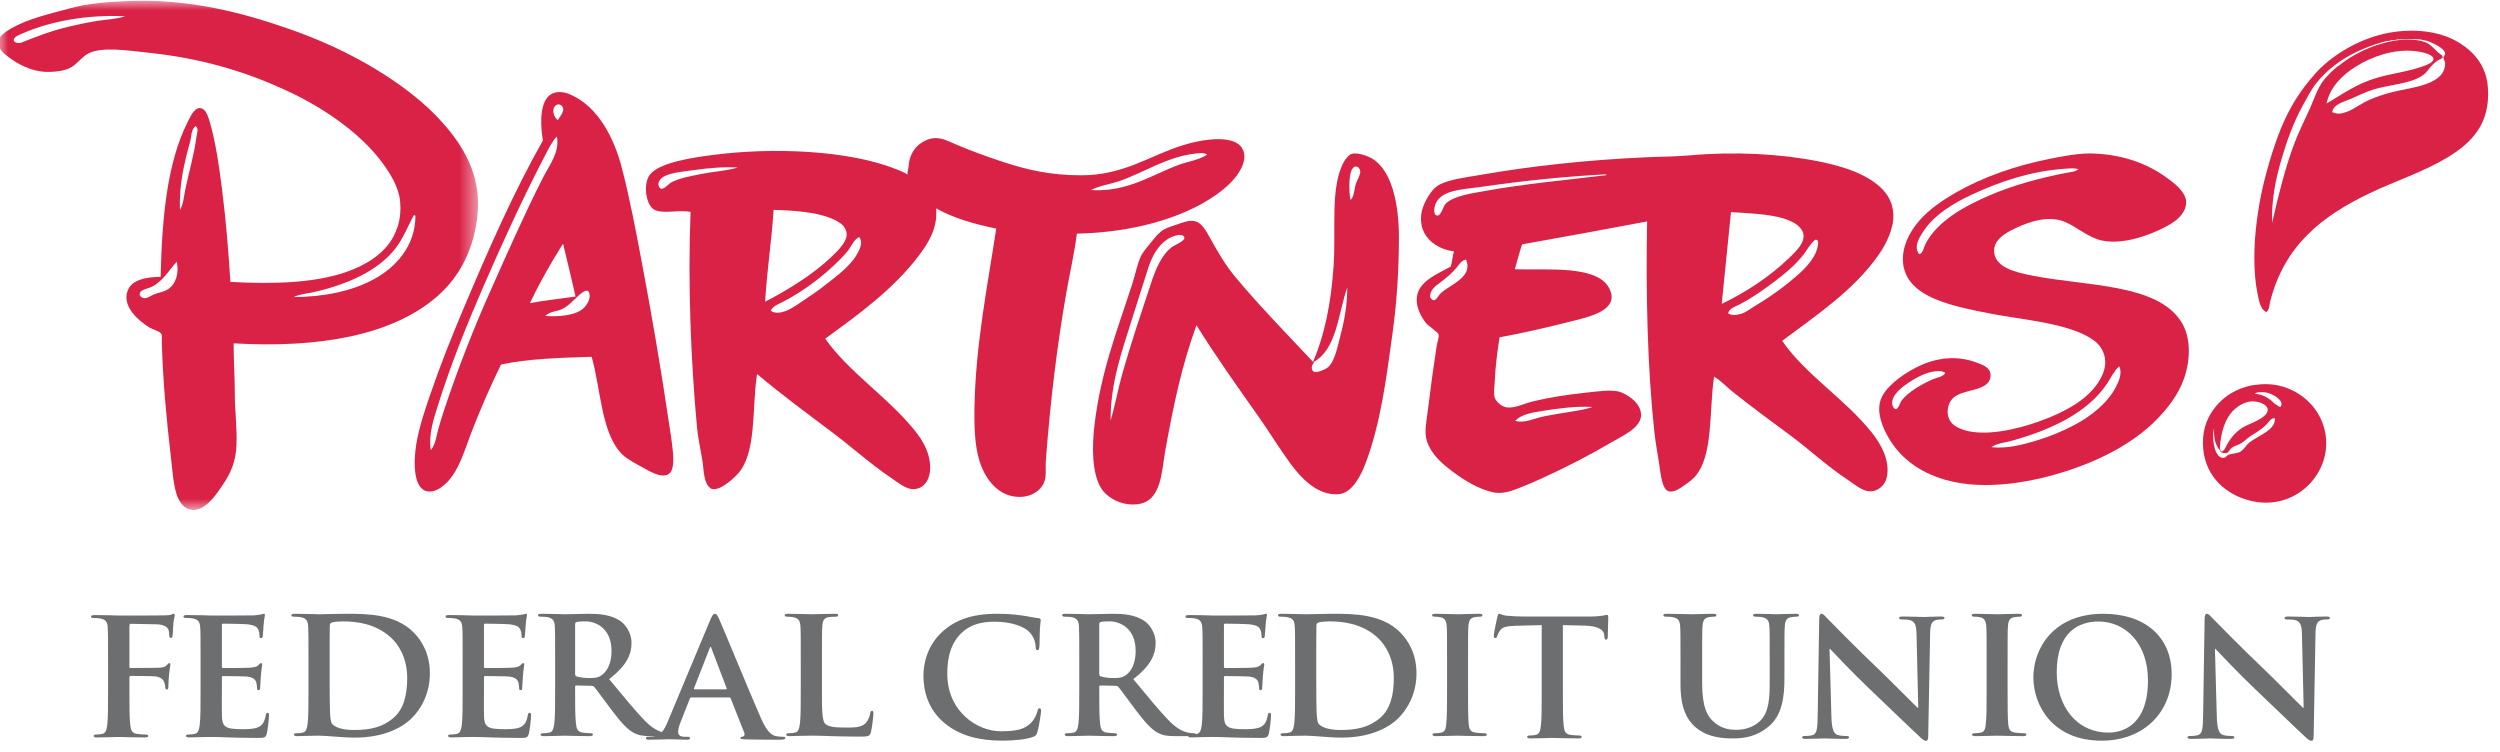 <?xml version="1.0" encoding="UTF-8"?>
<svg xmlns="http://www.w3.org/2000/svg" xmlns:xlink="http://www.w3.org/1999/xlink" width="133px" height="40px" viewBox="0 0 133 40">
  <!-- Generator: Sketch 50.2 (55047) - http://www.bohemiancoding.com/sketch -->
  <title>Partners logo Copy 3</title>
  <desc>Created with Sketch.</desc>
  <defs>
    <polygon id="path-1" points="0 0 25.512 0 25.512 27.087 0 27.087"></polygon>
  </defs>
  <g id="Design" stroke="none" stroke-width="1" fill="none" fill-rule="evenodd">
    <g id="dropdown_menu" transform="translate(-992, -937)">
      <g id="Group-8" transform="translate(518, 937)">
        <g id="Partners-logo-Copy-3" transform="translate(473.919, 0)">
          <path d="M6.966,36.735 C6.966,37.562 6.966,38.208 7.011,38.57 C7.038,38.819 7.091,39.008 7.361,39.043 C7.489,39.061 7.687,39.077 7.813,39.077 C7.93,39.077 7.966,39.104 7.966,39.146 C7.966,39.207 7.903,39.233 7.767,39.233 C7.2,39.233 6.633,39.207 6.399,39.207 C6.164,39.207 5.597,39.233 5.255,39.233 C5.129,39.233 5.064,39.215 5.064,39.146 C5.064,39.104 5.101,39.077 5.201,39.077 C5.336,39.077 5.444,39.061 5.525,39.043 C5.705,39.008 5.75,38.819 5.786,38.57 C5.83,38.208 5.83,37.562 5.83,36.735 L5.83,35.219 C5.83,33.91 5.83,33.67 5.813,33.395 C5.795,33.101 5.723,32.963 5.426,32.904 C5.354,32.886 5.201,32.877 5.074,32.877 C4.984,32.877 4.921,32.86 4.921,32.808 C4.921,32.739 4.993,32.723 5.129,32.723 C5.363,32.723 5.624,32.73 5.858,32.73 C6.091,32.739 6.299,32.748 6.426,32.748 C6.768,32.748 8.596,32.748 8.804,32.739 C8.975,32.73 9.083,32.73 9.172,32.705 C9.227,32.688 9.271,32.653 9.316,32.653 C9.352,32.653 9.379,32.688 9.379,32.73 C9.379,32.791 9.334,32.895 9.308,33.118 C9.298,33.205 9.281,33.712 9.262,33.816 C9.254,33.885 9.235,33.936 9.172,33.936 C9.109,33.936 9.091,33.893 9.083,33.799 C9.083,33.731 9.083,33.592 9.029,33.471 C8.966,33.351 8.777,33.222 8.433,33.214 L7.047,33.187 C6.993,33.187 6.966,33.214 6.966,33.308 L6.966,35.461 C6.966,35.511 6.975,35.538 7.028,35.538 L8.182,35.529 C8.334,35.529 8.461,35.529 8.586,35.52 C8.758,35.511 8.884,35.478 8.975,35.365 C9.02,35.314 9.037,35.28 9.091,35.28 C9.127,35.28 9.145,35.306 9.145,35.357 C9.145,35.409 9.1,35.625 9.073,35.891 C9.056,36.063 9.037,36.46 9.037,36.519 C9.037,36.598 9.037,36.683 8.948,36.683 C8.893,36.683 8.875,36.624 8.875,36.563 C8.875,36.502 8.857,36.399 8.821,36.296 C8.777,36.175 8.642,36.02 8.361,35.986 C8.136,35.96 7.182,35.96 7.028,35.96 C6.984,35.96 6.966,35.978 6.966,36.037 L6.966,36.735" id="Fill-1" fill="#6D6E70"></path>
          <path d="M10.751,35.219 C10.751,33.91 10.751,33.668 10.733,33.393 C10.715,33.1 10.643,32.963 10.347,32.902 C10.274,32.885 10.12,32.876 9.994,32.876 C9.896,32.876 9.841,32.86 9.841,32.799 C9.841,32.738 9.904,32.721 10.039,32.721 C10.283,32.721 10.544,32.73 10.769,32.73 C11.003,32.738 11.21,32.747 11.336,32.747 C11.625,32.747 13.417,32.747 13.589,32.738 C13.76,32.721 13.904,32.704 13.976,32.688 C14.021,32.678 14.075,32.653 14.12,32.653 C14.165,32.653 14.174,32.688 14.174,32.73 C14.174,32.791 14.129,32.893 14.102,33.29 C14.093,33.376 14.075,33.755 14.057,33.858 C14.047,33.901 14.03,33.953 13.967,33.953 C13.904,33.953 13.886,33.91 13.886,33.833 C13.886,33.772 13.877,33.626 13.832,33.522 C13.769,33.367 13.679,33.264 13.228,33.212 C13.075,33.195 12.129,33.178 11.949,33.178 C11.904,33.178 11.886,33.203 11.886,33.264 L11.886,35.443 C11.886,35.503 11.895,35.538 11.949,35.538 C12.147,35.538 13.183,35.538 13.39,35.52 C13.607,35.503 13.742,35.477 13.823,35.391 C13.886,35.322 13.922,35.28 13.967,35.28 C14.003,35.28 14.03,35.296 14.03,35.348 C14.03,35.4 13.994,35.538 13.958,35.976 C13.949,36.149 13.922,36.493 13.922,36.554 C13.922,36.622 13.922,36.717 13.841,36.717 C13.778,36.717 13.76,36.682 13.76,36.639 C13.751,36.554 13.751,36.442 13.724,36.33 C13.679,36.157 13.552,36.028 13.219,35.993 C13.048,35.976 12.156,35.967 11.94,35.967 C11.895,35.967 11.886,36.002 11.886,36.054 L11.886,36.735 C11.886,37.027 11.877,37.82 11.886,38.068 C11.904,38.663 12.048,38.793 12.967,38.793 C13.201,38.793 13.58,38.793 13.814,38.689 C14.047,38.586 14.156,38.405 14.219,38.051 C14.237,37.957 14.255,37.922 14.318,37.922 C14.39,37.922 14.39,37.992 14.39,38.077 C14.39,38.275 14.318,38.862 14.273,39.034 C14.21,39.257 14.129,39.257 13.787,39.257 C13.111,39.257 12.616,39.24 12.228,39.231 C11.841,39.214 11.562,39.206 11.291,39.206 C11.192,39.206 10.994,39.206 10.778,39.214 C10.571,39.214 10.338,39.231 10.156,39.231 C10.039,39.231 9.976,39.206 9.976,39.145 C9.976,39.102 10.012,39.076 10.12,39.076 C10.256,39.076 10.365,39.059 10.445,39.041 C10.626,39.008 10.67,38.819 10.706,38.569 C10.751,38.208 10.751,37.527 10.751,36.735 L10.751,35.219" id="Fill-3" fill="#6D6E70"></path>
          <path d="M17.618,36.098 C17.618,37.01 17.627,37.673 17.636,37.837 C17.645,38.053 17.663,38.397 17.735,38.491 C17.852,38.655 18.203,38.836 18.915,38.836 C19.834,38.836 20.447,38.664 20.987,38.216 C21.563,37.742 21.744,36.96 21.744,36.072 C21.744,34.979 21.266,34.272 20.879,33.919 C20.05,33.162 19.023,33.058 18.321,33.058 C18.141,33.058 17.807,33.083 17.735,33.118 C17.654,33.152 17.627,33.196 17.627,33.29 C17.618,33.583 17.618,34.333 17.618,35.013 L17.618,36.098 Z M16.492,35.151 C16.492,33.842 16.492,33.6 16.475,33.325 C16.457,33.032 16.384,32.895 16.087,32.834 C16.015,32.817 15.861,32.808 15.736,32.808 C15.636,32.808 15.582,32.791 15.582,32.731 C15.582,32.67 15.645,32.653 15.78,32.653 C16.259,32.653 16.825,32.679 17.078,32.679 C17.357,32.679 17.924,32.653 18.466,32.653 C19.591,32.653 21.095,32.653 22.077,33.635 C22.527,34.083 22.951,34.798 22.951,35.823 C22.951,36.907 22.472,37.734 21.969,38.225 C21.555,38.629 20.618,39.242 18.951,39.242 C18.627,39.242 18.258,39.215 17.915,39.189 C17.573,39.163 17.258,39.137 17.033,39.137 C16.933,39.137 16.736,39.137 16.519,39.146 C16.312,39.146 16.078,39.163 15.897,39.163 C15.78,39.163 15.718,39.137 15.718,39.078 C15.718,39.034 15.753,39.008 15.861,39.008 C15.998,39.008 16.105,38.991 16.187,38.974 C16.366,38.94 16.411,38.75 16.448,38.5 C16.492,38.139 16.492,37.459 16.492,36.667 L16.492,35.151 Z" id="Fill-5" fill="#6D6E70"></path>
          <path d="M24.693,35.219 C24.693,33.91 24.693,33.668 24.675,33.393 C24.657,33.1 24.585,32.963 24.289,32.902 C24.216,32.885 24.064,32.876 23.936,32.876 C23.838,32.876 23.784,32.86 23.784,32.799 C23.784,32.738 23.846,32.721 23.981,32.721 C24.225,32.721 24.486,32.73 24.711,32.73 C24.945,32.738 25.152,32.747 25.278,32.747 C25.568,32.747 27.359,32.747 27.531,32.738 C27.702,32.721 27.846,32.704 27.918,32.688 C27.963,32.678 28.017,32.653 28.062,32.653 C28.107,32.653 28.116,32.688 28.116,32.73 C28.116,32.791 28.071,32.893 28.044,33.29 C28.035,33.376 28.017,33.755 27.999,33.858 C27.99,33.901 27.972,33.953 27.909,33.953 C27.846,33.953 27.828,33.91 27.828,33.833 C27.828,33.772 27.819,33.626 27.774,33.522 C27.711,33.367 27.621,33.264 27.17,33.212 C27.017,33.195 26.071,33.178 25.891,33.178 C25.846,33.178 25.828,33.203 25.828,33.264 L25.828,35.443 C25.828,35.503 25.837,35.538 25.891,35.538 C26.089,35.538 27.125,35.538 27.332,35.52 C27.549,35.503 27.684,35.477 27.765,35.391 C27.828,35.322 27.864,35.28 27.909,35.28 C27.945,35.28 27.972,35.296 27.972,35.348 C27.972,35.4 27.936,35.538 27.9,35.976 C27.891,36.149 27.864,36.493 27.864,36.554 C27.864,36.622 27.864,36.717 27.783,36.717 C27.72,36.717 27.702,36.682 27.702,36.639 C27.693,36.554 27.693,36.442 27.666,36.33 C27.621,36.157 27.494,36.028 27.161,35.993 C26.99,35.976 26.098,35.967 25.882,35.967 C25.837,35.967 25.828,36.002 25.828,36.054 L25.828,36.735 C25.828,37.027 25.82,37.82 25.828,38.068 C25.846,38.663 25.99,38.793 26.909,38.793 C27.143,38.793 27.522,38.793 27.756,38.689 C27.99,38.586 28.098,38.405 28.161,38.051 C28.179,37.957 28.197,37.922 28.26,37.922 C28.332,37.922 28.332,37.992 28.332,38.077 C28.332,38.275 28.26,38.862 28.214,39.034 C28.152,39.257 28.071,39.257 27.729,39.257 C27.053,39.257 26.558,39.24 26.17,39.231 C25.783,39.214 25.504,39.206 25.233,39.206 C25.134,39.206 24.936,39.206 24.72,39.214 C24.514,39.214 24.28,39.231 24.098,39.231 C23.981,39.231 23.918,39.206 23.918,39.145 C23.918,39.102 23.954,39.076 24.064,39.076 C24.198,39.076 24.306,39.059 24.387,39.041 C24.568,39.008 24.612,38.819 24.648,38.569 C24.693,38.208 24.693,37.527 24.693,36.735 L24.693,35.219" id="Fill-7" fill="#6D6E70"></path>
          <path d="M30.677,35.83 C30.677,35.926 30.695,35.959 30.758,35.985 C30.947,36.046 31.217,36.072 31.443,36.072 C31.803,36.072 31.92,36.037 32.082,35.926 C32.352,35.736 32.614,35.339 32.614,34.633 C32.614,33.411 31.767,33.057 31.235,33.057 C31.01,33.057 30.848,33.066 30.758,33.092 C30.695,33.11 30.677,33.144 30.677,33.213 L30.677,35.83 Z M29.614,35.15 C29.614,33.841 29.614,33.601 29.597,33.324 C29.579,33.032 29.506,32.894 29.209,32.833 C29.137,32.816 28.983,32.808 28.858,32.808 C28.758,32.808 28.704,32.791 28.704,32.73 C28.704,32.669 28.767,32.653 28.902,32.653 C29.38,32.653 29.947,32.678 30.138,32.678 C30.443,32.678 31.127,32.653 31.406,32.653 C31.974,32.653 32.578,32.704 33.064,33.023 C33.316,33.187 33.677,33.625 33.677,34.203 C33.677,34.84 33.397,35.425 32.487,36.132 C33.289,37.096 33.911,37.863 34.442,38.396 C34.947,38.896 35.315,38.957 35.45,38.983 C35.549,39 35.631,39.008 35.702,39.008 C35.775,39.008 35.81,39.033 35.81,39.077 C35.81,39.146 35.748,39.164 35.64,39.164 L34.785,39.164 C34.28,39.164 34.055,39.12 33.821,39 C33.433,38.802 33.091,38.396 32.587,37.733 C32.226,37.259 31.812,36.675 31.695,36.545 C31.65,36.494 31.596,36.485 31.533,36.485 L30.749,36.468 C30.704,36.468 30.677,36.485 30.677,36.537 L30.677,36.657 C30.677,37.458 30.677,38.139 30.722,38.5 C30.749,38.75 30.803,38.939 31.073,38.974 C31.208,38.992 31.406,39.008 31.515,39.008 C31.587,39.008 31.623,39.033 31.623,39.077 C31.623,39.138 31.56,39.164 31.443,39.164 C30.92,39.164 30.253,39.138 30.118,39.138 C29.947,39.138 29.38,39.164 29.019,39.164 C28.902,39.164 28.84,39.138 28.84,39.077 C28.84,39.033 28.875,39.008 28.983,39.008 C29.118,39.008 29.227,38.992 29.309,38.974 C29.488,38.939 29.533,38.75 29.57,38.5 C29.614,38.139 29.614,37.458 29.614,36.666 L29.614,35.15 Z" id="Fill-9" fill="#6D6E70"></path>
          <path d="M38.697,36.674 C38.742,36.674 38.751,36.648 38.742,36.622 L37.931,34.495 C37.922,34.462 37.913,34.418 37.886,34.418 C37.859,34.418 37.841,34.462 37.832,34.495 L37.003,36.614 C36.994,36.648 37.003,36.674 37.039,36.674 L38.697,36.674 Z M36.859,37.105 C36.814,37.105 36.796,37.122 36.778,37.174 L36.292,38.405 C36.202,38.62 36.157,38.827 36.157,38.93 C36.157,39.086 36.238,39.197 36.517,39.197 L36.652,39.197 C36.76,39.197 36.787,39.214 36.787,39.266 C36.787,39.335 36.733,39.353 36.634,39.353 C36.346,39.353 35.958,39.327 35.679,39.327 C35.58,39.327 35.085,39.353 34.616,39.353 C34.499,39.353 34.445,39.335 34.445,39.266 C34.445,39.214 34.481,39.197 34.553,39.197 C34.634,39.197 34.76,39.189 34.832,39.181 C35.247,39.128 35.418,38.836 35.598,38.405 L37.859,32.998 C37.967,32.748 38.02,32.653 38.111,32.653 C38.192,32.653 38.246,32.73 38.337,32.929 C38.553,33.402 39.994,36.915 40.57,38.224 C40.913,39 41.174,39.12 41.362,39.163 C41.497,39.189 41.634,39.197 41.741,39.197 C41.813,39.197 41.858,39.206 41.858,39.266 C41.858,39.335 41.778,39.353 41.443,39.353 C41.119,39.353 40.462,39.353 39.742,39.335 C39.58,39.327 39.472,39.327 39.472,39.266 C39.472,39.214 39.508,39.197 39.598,39.189 C39.661,39.172 39.724,39.094 39.679,38.991 L38.958,37.165 C38.94,37.122 38.913,37.105 38.868,37.105 L36.859,37.105 Z" id="Fill-11" fill="#6D6E70"></path>
          <path d="M43.808,36.666 C43.808,37.767 43.808,38.362 43.997,38.517 C44.15,38.647 44.385,38.707 45.087,38.707 C45.565,38.707 45.916,38.697 46.14,38.466 C46.249,38.354 46.357,38.112 46.375,37.948 C46.384,37.872 46.401,37.82 46.474,37.82 C46.537,37.82 46.546,37.863 46.546,37.966 C46.546,38.061 46.483,38.707 46.411,38.956 C46.357,39.146 46.312,39.189 45.844,39.189 C45.195,39.189 44.727,39.172 44.321,39.163 C43.916,39.146 43.592,39.137 43.224,39.137 C43.123,39.137 42.925,39.137 42.71,39.146 C42.503,39.146 42.268,39.163 42.087,39.163 C41.971,39.163 41.907,39.137 41.907,39.076 C41.907,39.034 41.943,39.007 42.053,39.007 C42.188,39.007 42.295,38.991 42.376,38.974 C42.556,38.939 42.601,38.749 42.637,38.5 C42.682,38.139 42.682,37.458 42.682,36.666 L42.682,35.15 C42.682,33.841 42.682,33.6 42.664,33.325 C42.646,33.031 42.574,32.894 42.278,32.834 C42.206,32.817 42.097,32.808 41.979,32.808 C41.88,32.808 41.826,32.791 41.826,32.73 C41.826,32.669 41.889,32.653 42.024,32.653 C42.449,32.653 43.015,32.678 43.259,32.678 C43.476,32.678 44.132,32.653 44.485,32.653 C44.61,32.653 44.673,32.669 44.673,32.73 C44.673,32.791 44.619,32.808 44.511,32.808 C44.412,32.808 44.267,32.817 44.159,32.834 C43.916,32.876 43.844,33.022 43.826,33.325 C43.808,33.6 43.808,33.841 43.808,35.15 L43.808,36.666" id="Fill-13" fill="#6D6E70"></path>
          <path d="M50.324,38.465 C49.441,37.725 49.207,36.761 49.207,35.925 C49.207,35.339 49.396,34.324 50.261,33.565 C50.909,32.998 51.765,32.653 53.106,32.653 C53.665,32.653 53.998,32.686 54.413,32.738 C54.755,32.782 55.043,32.858 55.313,32.884 C55.412,32.893 55.449,32.937 55.449,32.989 C55.449,33.057 55.421,33.161 55.403,33.462 C55.385,33.746 55.394,34.219 55.376,34.392 C55.367,34.521 55.349,34.59 55.268,34.59 C55.196,34.59 55.178,34.521 55.178,34.4 C55.169,34.134 55.052,33.831 54.828,33.608 C54.531,33.307 53.828,33.074 52.998,33.074 C52.216,33.074 51.701,33.264 51.306,33.608 C50.648,34.185 50.477,35.003 50.477,35.839 C50.477,37.889 52.106,38.903 53.315,38.903 C54.115,38.903 54.602,38.818 54.962,38.422 C55.115,38.258 55.232,38.009 55.268,37.854 C55.295,37.716 55.313,37.682 55.385,37.682 C55.449,37.682 55.467,37.741 55.467,37.811 C55.467,37.914 55.358,38.663 55.268,38.956 C55.223,39.102 55.187,39.145 55.034,39.205 C54.674,39.342 53.989,39.403 53.413,39.403 C52.178,39.403 51.144,39.145 50.324,38.465" id="Fill-15" fill="#6D6E70"></path>
          <path d="M58.561,35.83 C58.561,35.926 58.579,35.959 58.642,35.985 C58.831,36.046 59.101,36.072 59.327,36.072 C59.687,36.072 59.804,36.037 59.966,35.926 C60.237,35.736 60.498,35.339 60.498,34.633 C60.498,33.411 59.651,33.057 59.119,33.057 C58.894,33.057 58.732,33.066 58.642,33.092 C58.579,33.11 58.561,33.144 58.561,33.213 L58.561,35.83 Z M57.498,35.15 C57.498,33.841 57.498,33.601 57.481,33.324 C57.462,33.032 57.391,32.894 57.094,32.833 C57.021,32.816 56.869,32.808 56.742,32.808 C56.643,32.808 56.588,32.791 56.588,32.73 C56.588,32.669 56.652,32.653 56.786,32.653 C57.264,32.653 57.831,32.678 58.022,32.678 C58.327,32.678 59.011,32.653 59.291,32.653 C59.858,32.653 60.462,32.704 60.948,33.023 C61.2,33.187 61.561,33.625 61.561,34.203 C61.561,34.84 61.281,35.425 60.372,36.132 C61.173,37.096 61.795,37.863 62.326,38.396 C62.831,38.896 63.2,38.957 63.334,38.983 C63.434,39 63.515,39.008 63.588,39.008 C63.658,39.008 63.696,39.033 63.696,39.077 C63.696,39.146 63.633,39.164 63.524,39.164 L62.669,39.164 C62.164,39.164 61.939,39.12 61.705,39 C61.317,38.802 60.975,38.396 60.471,37.733 C60.11,37.259 59.696,36.675 59.579,36.545 C59.534,36.494 59.48,36.485 59.417,36.485 L58.633,36.468 C58.588,36.468 58.561,36.485 58.561,36.537 L58.561,36.657 C58.561,37.458 58.561,38.139 58.606,38.5 C58.633,38.75 58.687,38.939 58.957,38.974 C59.092,38.992 59.291,39.008 59.399,39.008 C59.471,39.008 59.507,39.033 59.507,39.077 C59.507,39.138 59.444,39.164 59.327,39.164 C58.804,39.164 58.139,39.138 58.003,39.138 C57.831,39.138 57.264,39.164 56.903,39.164 C56.786,39.164 56.725,39.138 56.725,39.077 C56.725,39.033 56.759,39.008 56.869,39.008 C57.004,39.008 57.112,38.992 57.193,38.974 C57.373,38.939 57.418,38.75 57.454,38.5 C57.498,38.139 57.498,37.458 57.498,36.666 L57.498,35.15 Z" id="Fill-17" fill="#6D6E70"></path>
          <path d="M64.06,35.219 C64.06,33.91 64.06,33.668 64.042,33.393 C64.024,33.1 63.952,32.963 63.655,32.902 C63.583,32.885 63.43,32.876 63.303,32.876 C63.204,32.876 63.149,32.86 63.149,32.799 C63.149,32.738 63.214,32.721 63.347,32.721 C63.592,32.721 63.853,32.73 64.078,32.73 C64.312,32.738 64.52,32.747 64.646,32.747 C64.933,32.747 66.726,32.747 66.897,32.738 C67.068,32.721 67.212,32.704 67.284,32.688 C67.329,32.678 67.383,32.653 67.428,32.653 C67.473,32.653 67.482,32.688 67.482,32.73 C67.482,32.791 67.437,32.893 67.41,33.29 C67.401,33.376 67.383,33.755 67.365,33.858 C67.356,33.901 67.339,33.953 67.275,33.953 C67.212,33.953 67.194,33.91 67.194,33.833 C67.194,33.772 67.185,33.626 67.14,33.522 C67.078,33.367 66.987,33.264 66.536,33.212 C66.383,33.195 65.437,33.178 65.258,33.178 C65.212,33.178 65.194,33.203 65.194,33.264 L65.194,35.443 C65.194,35.503 65.203,35.538 65.258,35.538 C65.455,35.538 66.491,35.538 66.698,35.52 C66.915,35.503 67.051,35.477 67.131,35.391 C67.194,35.322 67.23,35.28 67.275,35.28 C67.312,35.28 67.339,35.296 67.339,35.348 C67.339,35.4 67.303,35.538 67.266,35.976 C67.257,36.149 67.23,36.493 67.23,36.554 C67.23,36.622 67.23,36.717 67.149,36.717 C67.087,36.717 67.068,36.682 67.068,36.639 C67.06,36.554 67.06,36.442 67.033,36.33 C66.987,36.157 66.861,36.028 66.527,35.993 C66.356,35.976 65.464,35.967 65.248,35.967 C65.203,35.967 65.194,36.002 65.194,36.054 L65.194,36.735 C65.194,37.027 65.185,37.82 65.194,38.068 C65.212,38.663 65.356,38.793 66.276,38.793 C66.509,38.793 66.888,38.793 67.122,38.689 C67.356,38.586 67.464,38.405 67.527,38.051 C67.545,37.957 67.563,37.922 67.626,37.922 C67.698,37.922 67.698,37.992 67.698,38.077 C67.698,38.275 67.626,38.862 67.581,39.034 C67.518,39.257 67.437,39.257 67.095,39.257 C66.419,39.257 65.924,39.24 65.537,39.231 C65.149,39.214 64.871,39.206 64.6,39.206 C64.5,39.206 64.303,39.206 64.086,39.214 C63.88,39.214 63.646,39.231 63.466,39.231 C63.347,39.231 63.285,39.206 63.285,39.145 C63.285,39.102 63.321,39.076 63.43,39.076 C63.565,39.076 63.673,39.059 63.754,39.041 C63.933,39.008 63.979,38.819 64.015,38.569 C64.06,38.208 64.06,37.527 64.06,36.735 L64.06,35.219" id="Fill-19" fill="#6D6E70"></path>
          <path d="M70.106,36.098 C70.106,37.01 70.115,37.673 70.124,37.837 C70.133,38.053 70.151,38.397 70.223,38.491 C70.34,38.655 70.691,38.836 71.403,38.836 C72.322,38.836 72.933,38.664 73.475,38.216 C74.051,37.742 74.232,36.96 74.232,36.072 C74.232,34.979 73.754,34.272 73.366,33.919 C72.538,33.162 71.511,33.058 70.808,33.058 C70.628,33.058 70.295,33.083 70.223,33.118 C70.142,33.152 70.115,33.196 70.115,33.29 C70.106,33.583 70.106,34.333 70.106,35.013 L70.106,36.098 Z M68.98,35.151 C68.98,33.842 68.98,33.6 68.962,33.325 C68.944,33.032 68.872,32.895 68.574,32.834 C68.502,32.817 68.349,32.808 68.223,32.808 C68.124,32.808 68.07,32.791 68.07,32.731 C68.07,32.67 68.133,32.653 68.268,32.653 C68.746,32.653 69.313,32.679 69.565,32.679 C69.845,32.679 70.412,32.653 70.953,32.653 C72.079,32.653 73.583,32.653 74.565,33.635 C75.014,34.083 75.438,34.798 75.438,35.823 C75.438,36.907 74.96,37.734 74.456,38.225 C74.042,38.629 73.106,39.242 71.439,39.242 C71.115,39.242 70.746,39.215 70.403,39.189 C70.061,39.163 69.746,39.137 69.52,39.137 C69.421,39.137 69.223,39.137 69.007,39.146 C68.8,39.146 68.565,39.163 68.385,39.163 C68.268,39.163 68.205,39.137 68.205,39.078 C68.205,39.034 68.241,39.008 68.349,39.008 C68.486,39.008 68.593,38.991 68.674,38.974 C68.854,38.94 68.899,38.75 68.935,38.5 C68.98,38.139 68.98,37.459 68.98,36.667 L68.98,35.151 Z" id="Fill-21" fill="#6D6E70"></path>
          <path d="M77.064,35.151 C77.064,33.842 77.064,33.6 77.046,33.325 C77.028,33.032 76.939,32.886 76.74,32.843 C76.642,32.817 76.524,32.808 76.417,32.808 C76.325,32.808 76.271,32.792 76.271,32.723 C76.271,32.67 76.344,32.653 76.487,32.653 C76.831,32.653 77.398,32.679 77.66,32.679 C77.885,32.679 78.416,32.653 78.758,32.653 C78.876,32.653 78.947,32.67 78.947,32.723 C78.947,32.792 78.894,32.808 78.803,32.808 C78.712,32.808 78.64,32.817 78.532,32.834 C78.289,32.877 78.217,33.024 78.199,33.325 C78.181,33.6 78.181,33.842 78.181,35.151 L78.181,36.667 C78.181,37.501 78.181,38.181 78.217,38.552 C78.244,38.785 78.307,38.94 78.577,38.974 C78.703,38.991 78.903,39.008 79.037,39.008 C79.136,39.008 79.182,39.034 79.182,39.077 C79.182,39.138 79.109,39.163 79.01,39.163 C78.416,39.163 77.849,39.138 77.604,39.138 C77.398,39.138 76.831,39.163 76.469,39.163 C76.353,39.163 76.289,39.138 76.289,39.077 C76.289,39.034 76.325,39.008 76.435,39.008 C76.57,39.008 76.677,38.991 76.758,38.974 C76.939,38.94 76.992,38.794 77.019,38.544 C77.064,38.181 77.064,37.501 77.064,36.667 L77.064,35.151" id="Fill-23" fill="#6D6E70"></path>
          <path d="M82.1,33.256 L80.759,33.29 C80.235,33.308 80.02,33.35 79.884,33.539 C79.795,33.668 79.75,33.772 79.732,33.841 C79.714,33.91 79.687,33.945 79.632,33.945 C79.57,33.945 79.552,33.902 79.552,33.807 C79.552,33.668 79.723,32.885 79.741,32.817 C79.768,32.704 79.795,32.653 79.848,32.653 C79.92,32.653 80.01,32.738 80.235,32.756 C80.497,32.782 80.839,32.799 81.136,32.799 L84.703,32.799 C84.992,32.799 85.19,32.773 85.325,32.756 C85.46,32.73 85.532,32.712 85.568,32.712 C85.631,32.712 85.64,32.764 85.64,32.893 C85.64,33.075 85.613,33.668 85.613,33.893 C85.604,33.978 85.586,34.03 85.532,34.03 C85.46,34.03 85.442,33.988 85.432,33.858 L85.423,33.764 C85.406,33.539 85.163,33.299 84.361,33.282 L83.226,33.256 L83.226,36.786 C83.226,37.578 83.226,38.258 83.271,38.629 C83.298,38.87 83.352,39.059 83.622,39.094 C83.748,39.111 83.947,39.128 84.082,39.128 C84.181,39.128 84.226,39.155 84.226,39.197 C84.226,39.258 84.154,39.284 84.055,39.284 C83.46,39.284 82.893,39.258 82.64,39.258 C82.433,39.258 81.866,39.284 81.505,39.284 C81.388,39.284 81.325,39.258 81.325,39.197 C81.325,39.155 81.361,39.128 81.471,39.128 C81.605,39.128 81.713,39.111 81.794,39.094 C81.974,39.059 82.028,38.87 82.055,38.62 C82.1,38.258 82.1,37.578 82.1,36.786 L82.1,33.256" id="Fill-25" fill="#6D6E70"></path>
          <path d="M89.483,35.151 C89.483,33.842 89.483,33.6 89.465,33.325 C89.447,33.032 89.375,32.895 89.078,32.834 C89.005,32.817 88.852,32.808 88.726,32.808 C88.627,32.808 88.573,32.792 88.573,32.731 C88.573,32.67 88.636,32.653 88.771,32.653 C89.249,32.653 89.816,32.679 90.087,32.679 C90.303,32.679 90.87,32.653 91.195,32.653 C91.329,32.653 91.393,32.67 91.393,32.731 C91.393,32.792 91.339,32.808 91.248,32.808 C91.149,32.808 91.094,32.817 90.987,32.834 C90.744,32.877 90.672,33.024 90.654,33.325 C90.636,33.6 90.636,33.842 90.636,35.151 L90.636,36.357 C90.636,37.605 90.897,38.131 91.339,38.475 C91.744,38.794 92.157,38.827 92.465,38.827 C92.86,38.827 93.346,38.707 93.708,38.363 C94.202,37.889 94.23,37.114 94.23,36.227 L94.23,35.151 C94.23,33.842 94.23,33.6 94.211,33.325 C94.193,33.032 94.121,32.895 93.824,32.834 C93.753,32.817 93.599,32.808 93.501,32.808 C93.4,32.808 93.346,32.792 93.346,32.731 C93.346,32.67 93.409,32.653 93.535,32.653 C93.995,32.653 94.563,32.679 94.571,32.679 C94.68,32.679 95.247,32.653 95.598,32.653 C95.724,32.653 95.787,32.67 95.787,32.731 C95.787,32.792 95.734,32.808 95.625,32.808 C95.526,32.808 95.472,32.817 95.364,32.834 C95.121,32.877 95.049,33.024 95.032,33.325 C95.013,33.6 95.013,33.842 95.013,35.151 L95.013,36.072 C95.013,37.027 94.914,38.044 94.157,38.664 C93.518,39.189 92.869,39.284 92.283,39.284 C91.806,39.284 90.942,39.259 90.284,38.69 C89.824,38.295 89.483,37.657 89.483,36.407 L89.483,35.151" id="Fill-27" fill="#6D6E70"></path>
          <path d="M97.512,38.138 C97.53,38.81 97.647,39.033 97.827,39.094 C97.979,39.146 98.151,39.155 98.296,39.155 C98.395,39.155 98.449,39.172 98.449,39.223 C98.449,39.292 98.368,39.309 98.242,39.309 C97.656,39.309 97.296,39.283 97.125,39.283 C97.044,39.283 96.62,39.309 96.152,39.309 C96.035,39.309 95.954,39.301 95.954,39.223 C95.954,39.172 96.008,39.155 96.098,39.155 C96.215,39.155 96.377,39.146 96.503,39.111 C96.737,39.042 96.773,38.793 96.782,38.044 L96.863,32.945 C96.863,32.774 96.89,32.653 96.981,32.653 C97.08,32.653 97.16,32.764 97.314,32.919 C97.422,33.031 98.791,34.436 100.105,35.684 C100.718,36.269 101.934,37.51 102.087,37.647 L102.132,37.647 L102.042,33.781 C102.033,33.256 101.952,33.092 101.736,33.005 C101.602,32.955 101.384,32.955 101.258,32.955 C101.15,32.955 101.114,32.929 101.114,32.876 C101.114,32.808 101.213,32.799 101.348,32.799 C101.817,32.799 102.249,32.825 102.438,32.825 C102.537,32.825 102.88,32.799 103.321,32.799 C103.438,32.799 103.528,32.808 103.528,32.876 C103.528,32.929 103.474,32.955 103.366,32.955 C103.276,32.955 103.204,32.955 103.096,32.98 C102.844,33.049 102.771,33.23 102.763,33.711 L102.663,39.146 C102.663,39.335 102.627,39.412 102.547,39.412 C102.447,39.412 102.339,39.318 102.24,39.223 C101.673,38.706 100.52,37.578 99.584,36.692 C98.601,35.762 97.602,34.685 97.439,34.521 L97.412,34.521 L97.512,38.138" id="Fill-29" fill="#6D6E70"></path>
          <path d="M105.769,35.151 C105.769,33.842 105.769,33.6 105.751,33.325 C105.733,33.032 105.643,32.886 105.445,32.843 C105.346,32.817 105.229,32.808 105.121,32.808 C105.03,32.808 104.976,32.792 104.976,32.723 C104.976,32.67 105.049,32.653 105.193,32.653 C105.535,32.653 106.102,32.679 106.364,32.679 C106.589,32.679 107.12,32.653 107.463,32.653 C107.58,32.653 107.651,32.67 107.651,32.723 C107.651,32.792 107.598,32.808 107.508,32.808 C107.416,32.808 107.345,32.817 107.236,32.834 C106.994,32.877 106.921,33.024 106.904,33.325 C106.885,33.6 106.885,33.842 106.885,35.151 L106.885,36.667 C106.885,37.501 106.885,38.181 106.921,38.552 C106.948,38.785 107.012,38.94 107.282,38.974 C107.408,38.991 107.607,39.008 107.742,39.008 C107.841,39.008 107.886,39.034 107.886,39.077 C107.886,39.138 107.814,39.163 107.714,39.163 C107.12,39.163 106.553,39.138 106.31,39.138 C106.102,39.138 105.535,39.163 105.175,39.163 C105.057,39.163 104.994,39.138 104.994,39.077 C104.994,39.034 105.03,39.008 105.139,39.008 C105.274,39.008 105.382,38.991 105.463,38.974 C105.643,38.94 105.697,38.794 105.724,38.544 C105.769,38.181 105.769,37.501 105.769,36.667 L105.769,35.151" id="Fill-31" fill="#6D6E70"></path>
          <path d="M114.353,36.192 C114.353,34.263 113.191,33.065 111.715,33.065 C110.678,33.065 109.499,33.617 109.499,35.762 C109.499,37.553 110.533,38.974 112.264,38.974 C112.893,38.974 114.353,38.681 114.353,36.192 M108.256,36.028 C108.256,34.556 109.273,32.653 111.976,32.653 C114.218,32.653 115.614,33.901 115.614,35.873 C115.614,37.846 114.173,39.404 111.885,39.404 C109.3,39.404 108.256,37.553 108.256,36.028" id="Fill-33" fill="#6D6E70"></path>
          <path d="M118.015,38.138 C118.033,38.81 118.15,39.033 118.33,39.094 C118.483,39.146 118.655,39.155 118.799,39.155 C118.898,39.155 118.952,39.172 118.952,39.223 C118.952,39.292 118.871,39.309 118.745,39.309 C118.159,39.309 117.799,39.283 117.628,39.283 C117.547,39.283 117.124,39.309 116.655,39.309 C116.539,39.309 116.457,39.301 116.457,39.223 C116.457,39.172 116.511,39.155 116.601,39.155 C116.718,39.155 116.88,39.146 117.006,39.111 C117.24,39.042 117.276,38.793 117.287,38.044 L117.366,32.945 C117.366,32.774 117.393,32.653 117.484,32.653 C117.584,32.653 117.664,32.764 117.817,32.919 C117.925,33.031 119.294,34.436 120.609,35.684 C121.222,36.269 122.438,37.51 122.59,37.647 L122.636,37.647 L122.545,33.781 C122.537,33.256 122.456,33.092 122.239,33.005 C122.105,32.955 121.888,32.955 121.761,32.955 C121.654,32.955 121.618,32.929 121.618,32.876 C121.618,32.808 121.717,32.799 121.852,32.799 C122.321,32.799 122.752,32.825 122.941,32.825 C123.041,32.825 123.384,32.799 123.824,32.799 C123.941,32.799 124.031,32.808 124.031,32.876 C124.031,32.929 123.978,32.955 123.869,32.955 C123.779,32.955 123.707,32.955 123.599,32.98 C123.348,33.049 123.274,33.23 123.266,33.711 L123.168,39.146 C123.168,39.335 123.13,39.412 123.051,39.412 C122.951,39.412 122.842,39.318 122.743,39.223 C122.177,38.706 121.024,37.578 120.087,36.692 C119.105,35.762 118.105,34.685 117.943,34.521 L117.916,34.521 L118.015,38.138" id="Fill-35" fill="#6D6E70"></path>
          <path d="M123.853,5.509 C124.04,4.638 124.672,3.997 125.442,3.524 C126.235,3.035 127.379,2.594 128.553,2.717 C128.777,2.74 129.181,2.813 129.394,2.945 C129.408,2.954 129.424,2.963 129.435,2.974 C129.467,2.998 129.493,3.02 129.511,3.049 C129.527,3.075 129.538,3.101 129.538,3.129 C129.555,3.329 129.155,3.467 128.938,3.544 C128.192,3.811 127.261,3.92 126.514,4.144 C125.444,4.463 124.685,5.016 123.853,5.509 M130.162,3.359 C130.181,4.521 128.393,4.643 127.393,4.889 C126.92,5.006 126.477,5.16 126.106,5.324 C125.67,5.517 125.327,5.803 124.947,5.944 C124.648,6.056 124.437,6.093 124.154,5.964 C124.227,5.535 124.775,5.42 125.141,5.262 C125.52,5.098 125.918,4.896 126.343,4.764 C127.238,4.488 128.329,4.468 128.982,3.999 C129.217,3.83 129.341,3.582 129.538,3.398 C129.616,3.335 129.696,3.275 129.775,3.213 C129.87,3.174 129.961,3.129 130.033,3.069 C130.038,2.96 129.967,2.924 129.903,2.882 C129.623,2.677 129.418,2.353 129.088,2.241 C128.267,1.954 127.219,2.16 126.45,2.426 C125.644,2.708 124.959,3.121 124.497,3.503 L124.477,3.503 C124.285,3.656 124.103,3.818 123.94,3.999 C123.439,4.463 123.255,5.13 122.974,5.759 C122.701,6.374 122.382,6.99 122.137,7.64 C121.643,8.963 121.292,10.385 120.957,11.862 C120.911,10.682 121.149,9.529 121.451,8.489 C121.751,7.458 122.109,6.486 122.567,5.654 C122.823,5.194 123.022,4.782 123.318,4.413 C124.178,3.339 125.467,2.59 127.072,2.177 C127.162,2.182 127.238,2.174 127.286,2.136 L127.308,2.136 C127.426,2.139 127.53,2.131 127.608,2.096 L127.63,2.096 C128.014,2.078 128.452,2.056 128.831,2.096 L128.853,2.096 C128.96,2.136 129.096,2.151 129.217,2.177 C129.491,2.28 130.124,2.555 130.162,2.84 C130.174,2.93 130.08,2.963 130.076,3.069 C130.074,3.153 130.162,3.272 130.162,3.359 M132.436,4.64 C132.347,3.442 131.625,2.669 130.74,2.177 C129.841,1.679 128.538,1.493 127.179,1.743 C125.704,2.018 124.329,2.812 123.404,3.75 C123.271,3.885 123.157,4.032 123.035,4.173 C123.01,4.2 122.986,4.229 122.962,4.257 C122.238,5.12 121.682,6.112 121.258,7.268 C121.053,7.825 120.866,8.413 120.695,9.036 C120.688,9.058 120.682,9.08 120.678,9.103 C120.474,9.832 120.31,10.579 120.199,11.355 C120.181,11.488 120.16,11.622 120.143,11.758 C119.98,12.986 119.944,14.502 120.186,15.647 C120.261,16.012 120.336,16.476 120.658,16.601 C120.823,16.458 120.805,16.24 120.85,16.061 C121.603,13.07 123.586,11.5 126.171,10.268 C127.535,9.618 129.002,9.149 130.268,8.386 C131.501,7.644 132.588,6.642 132.436,4.64 M121.409,21.648 C121.267,21.647 121.242,21.533 121.129,21.505 C120.85,21.235 120.546,20.991 120.035,20.946 C120.143,20.834 120.475,20.859 120.658,20.883 C121.023,20.966 121.634,21.32 121.409,21.648 M119.735,23.552 C119.57,23.691 119.465,23.892 119.306,24.007 C119.13,24.136 118.843,24.115 118.641,24.194 C118.554,24.228 118.491,24.35 118.384,24.359 C117.924,24.395 117.781,23.502 117.826,23.014 C117.831,22.967 117.886,22.686 117.868,22.829 C117.848,23.318 117.948,23.689 118.169,23.945 L118.169,23.943 C118.169,23.944 118.17,23.945 118.17,23.947 C118.178,23.965 118.222,24.06 118.283,24.077 C118.287,24.077 118.292,24.079 118.296,24.079 C118.303,24.084 118.313,24.088 118.326,24.091 C118.381,24.104 118.479,24.104 118.512,24.111 C118.649,24.078 118.691,23.925 118.791,23.841 C118.944,23.715 119.154,23.679 119.327,23.573 C119.483,23.477 119.615,23.327 119.778,23.221 C120.101,23.013 120.414,22.84 120.678,22.559 C120.793,22.439 120.895,22.226 121.109,22.249 C121.153,22.899 120.174,23.186 119.735,23.552 M118.94,21.793 C119.16,21.591 119.474,21.398 119.798,21.36 C120.202,21.313 120.693,21.505 120.721,21.772 C120.753,22.052 120.38,22.257 120.164,22.372 C119.88,22.526 119.602,22.613 119.391,22.745 C118.939,23.031 118.656,23.422 118.439,23.886 C118.399,23.943 118.327,24.027 118.268,24.021 C118.255,24.013 118.241,24.007 118.227,23.995 C118.204,23.969 118.187,23.918 118.177,23.834 C118.229,23.019 118.442,22.253 118.94,21.793 M120.018,20.488 C120,20.493 119.984,20.501 119.971,20.511 C119.985,20.501 120,20.493 120.018,20.488 M120.08,20.475 C120.064,20.476 120.049,20.479 120.035,20.483 C120.047,20.48 120.058,20.477 120.071,20.475 C119.988,20.487 119.905,20.491 119.821,20.511 C119.061,20.678 118.494,21.046 118.105,21.462 C117.713,21.884 117.349,22.469 117.289,23.263 C117.162,24.954 118.138,26.033 119.327,26.491 C121.585,27.361 123.57,25.838 123.811,23.965 C123.917,23.16 123.689,22.366 123.232,21.752 C122.63,20.944 121.503,20.264 120.08,20.475" id="Fill-37" fill="#DA2246"></path>
          <path d="M112.649,20.583 C112.2,21.459 111.305,22.151 110.44,22.609 C109.834,22.93 109.155,23.219 108.422,23.438 C107.693,23.654 106.875,23.882 106.02,23.79 C106.335,23.575 106.725,23.554 107.071,23.458 C109.141,22.891 111.163,21.965 112.198,20.376 C112.379,20.1 112.544,19.752 112.799,19.507 L112.841,19.507 C112.981,19.896 112.806,20.275 112.649,20.583 M102.929,20.169 C102.347,20.418 101.563,20.863 101.236,21.328 C101.146,21.452 101.083,21.763 100.935,21.763 C100.836,21.763 100.749,21.593 100.743,21.472 C100.716,20.997 101.296,20.572 101.622,20.355 C102.041,20.076 102.553,19.805 103.037,19.753 C103.204,19.737 103.444,19.731 103.573,19.838 C103.444,20.057 103.148,20.076 102.929,20.169 M111.998,18.667 C112.009,18.689 112.02,18.711 112.029,18.733 C112.02,18.711 112.009,18.689 111.998,18.667 M102.522,12.968 C102.422,13.161 102.39,13.475 102.179,13.527 C101.886,13.138 102.16,12.697 102.35,12.389 C102.939,11.447 103.984,10.816 105.012,10.34 C106.455,9.671 108.109,9.098 109.966,8.975 C110.195,8.96 110.441,8.934 110.652,8.996 C110.502,9.145 110.269,9.144 110.075,9.183 C108.599,9.464 107.208,9.847 105.955,10.382 C104.594,10.963 103.153,11.757 102.522,12.968 M116.102,17.086 C114.788,15.084 111.104,15.233 108.207,14.665 C107.337,14.494 106.11,14.223 106.17,13.278 C106.191,12.92 106.439,12.658 106.748,12.447 C106.937,12.321 107.148,12.216 107.35,12.12 C108.086,11.77 109.1,11.451 109.946,11.81 C110.542,12.064 110.968,12.475 111.641,12.72 C112.281,12.952 113.092,12.854 113.742,12.678 C114.13,12.574 114.488,12.442 114.837,12.285 C115.453,12.007 116.283,11.606 116.381,10.858 C116.463,10.229 115.65,9.666 115.287,9.409 C114.276,8.694 113.033,8.233 111.469,8.167 C110.687,8.135 109.846,8.31 109.194,8.436 C107.315,8.806 105.572,9.417 104.11,10.257 C103.466,10.629 102.723,11.119 102.179,11.748 C101.7,12.305 101.145,13.225 101.364,14.251 C101.375,14.3 101.393,14.34 101.407,14.386 C101.407,14.39 101.408,14.393 101.409,14.395 C101.471,14.609 101.57,14.794 101.694,14.957 C101.702,14.967 101.71,14.977 101.718,14.988 C102.058,15.425 102.579,15.728 103.123,15.948 C103.944,16.28 104.972,16.49 105.912,16.672 C106.616,16.81 107.415,16.919 108.202,17.051 C108.226,17.055 108.247,17.057 108.268,17.064 C108.35,17.078 108.429,17.091 108.508,17.104 L108.508,17.105 C108.514,17.105 108.517,17.105 108.52,17.108 C108.546,17.108 108.565,17.114 108.585,17.119 C108.601,17.119 108.615,17.123 108.63,17.127 C108.757,17.149 108.883,17.176 109.009,17.201 C109.014,17.201 109.021,17.203 109.023,17.205 C109.232,17.248 109.438,17.292 109.637,17.345 C109.651,17.347 109.667,17.351 109.681,17.356 C110.39,17.537 111.024,17.778 111.489,18.121 C111.98,18.482 112.248,19.144 111.962,19.858 C111.768,20.347 111.431,20.764 111.008,21.121 C110.993,21.132 110.981,21.144 110.966,21.156 C110.959,21.162 110.955,21.165 110.948,21.173 C110.891,21.219 110.829,21.267 110.766,21.313 C110.722,21.343 110.682,21.372 110.641,21.402 C110.03,21.827 109.295,22.157 108.55,22.424 C107.496,22.803 105.494,23.332 104.304,22.775 C104.021,22.643 103.827,22.468 103.744,22.216 C103.612,21.81 103.766,21.419 103.938,21.223 C104.179,20.951 104.653,20.848 105.119,20.728 C105.558,20.614 106.015,20.413 105.977,19.919 C105.949,19.539 105.551,19.408 105.269,19.3 C104.697,19.082 104.133,19.019 103.597,19.073 C103.53,19.071 103.469,19.073 103.422,19.09 C103.42,19.09 103.42,19.09 103.42,19.094 C103.021,19.147 102.64,19.264 102.286,19.423 C101.484,19.785 100.622,20.383 100.249,21.018 C99.861,21.677 100.124,22.48 100.44,23.087 C101.075,24.304 102.146,25.117 103.573,25.527 C105.735,26.147 108.351,25.606 110.052,25.051 C111.826,24.475 113.586,23.57 114.794,22.341 C115.373,21.754 115.958,21.033 116.275,20.128 C116.607,19.179 116.671,17.947 116.102,17.086" id="Fill-39" fill="#DA2246"></path>
          <path d="M81.193,13.061 C81.193,13.061 81.193,13.062 81.192,13.062 C81.193,13.062 81.193,13.061 81.193,13.061" id="Fill-41" fill="#DA2246"></path>
          <path d="M92.749,16.684 C92.525,16.756 92.169,16.805 92.019,16.662 C92.087,16.396 92.403,16.31 92.6,16.208 C93.261,15.87 93.858,15.45 94.444,15.008 C95.041,14.559 95.582,14.114 96.031,13.539 C96.231,13.281 96.384,12.965 96.655,12.752 C96.977,12.717 96.702,13.395 96.655,13.498 C96.349,14.137 95.699,14.659 95.195,15.07 C94.663,15.505 94.021,15.935 93.393,16.31 C93.175,16.442 92.951,16.618 92.749,16.684 M92.169,11.284 C93.051,11.344 94.149,11.376 94.96,11.62 C94.993,11.63 95.028,11.643 95.063,11.654 C95.177,11.692 95.282,11.733 95.383,11.784 C95.418,11.801 95.455,11.818 95.492,11.839 C95.638,11.921 95.763,12.018 95.861,12.131 C96.357,12.711 95.662,13.338 95.239,13.746 C94.244,14.705 92.955,15.559 91.677,16.166 C91.842,14.537 92.008,12.913 92.169,11.284 M79.168,10.145 C78.42,10.281 77.392,10.411 76.981,10.849 C76.861,10.977 76.747,11.477 76.551,11.469 C76.324,11.46 76.378,11.079 76.423,10.931 C76.683,10.082 77.911,10.085 78.912,9.938 C80.993,9.633 83.304,9.388 85.497,9.276 C85.535,9.27 85.539,9.292 85.54,9.318 C83.551,9.562 81.191,9.778 79.168,10.145 M79.572,21.178 C79.564,21.147 79.558,21.113 79.551,21.077 L79.551,21.069 C79.556,21.109 79.563,21.146 79.572,21.178 M79.537,20.877 C79.537,20.892 79.538,20.906 79.538,20.922 C79.538,20.906 79.537,20.892 79.537,20.877 M76.723,15.608 C76.541,15.788 76.413,16.197 76.165,15.814 C76.138,15.42 76.464,15.209 76.702,15.027 C77.039,14.775 77.339,14.525 77.603,14.201 C77.735,14.038 77.824,13.858 78.075,13.807 C78.477,14.758 77.198,15.144 76.723,15.608 M82.173,21.856 C82.988,21.73 83.882,21.599 84.811,21.65 C84.22,21.849 83.573,21.903 82.923,22.022 C82.61,22.078 82.29,22.128 81.98,22.207 C81.557,22.316 81.182,22.51 80.693,22.394 C80.979,22.05 81.599,21.944 82.173,21.856 M100.041,13.478 C100.034,13.491 100.025,13.503 100.016,13.516 C100.025,13.503 100.034,13.491 100.041,13.478 M100.302,13.08 C100.3,13.085 100.297,13.089 100.296,13.093 C100.297,13.089 100.3,13.085 100.302,13.08 M94.894,18.132 C96.736,16.756 98.725,15.423 100.022,13.56 C100.249,13.234 100.452,12.883 100.598,12.494 C100.652,12.354 100.698,12.214 100.731,12.069 C100.744,12.013 100.762,11.961 100.773,11.904 C100.902,11.194 100.691,10.564 100.259,10.104 C99.504,9.298 98.22,8.866 96.868,8.593 C94.817,8.179 92.355,8.054 90.026,8.262 C89.648,8.297 89.269,8.313 88.89,8.327 L88.87,8.327 C88.811,8.328 88.753,8.329 88.697,8.332 C88.689,8.332 88.682,8.332 88.678,8.333 C88.337,8.342 87.999,8.35 87.664,8.367 C84.476,8.51 81.536,8.831 78.761,9.318 C78.05,9.442 77.168,9.545 76.637,9.835 C76.34,9.996 76.093,10.371 75.929,10.684 C75.896,10.749 75.865,10.812 75.84,10.876 C75.832,10.895 75.821,10.914 75.817,10.931 C75.8,10.969 75.787,11.007 75.776,11.046 C75.749,11.124 75.731,11.201 75.714,11.277 C75.665,11.524 75.665,11.756 75.711,11.972 C75.712,11.985 75.712,11.996 75.714,12.008 C75.722,12.04 75.73,12.072 75.738,12.101 C75.746,12.133 75.756,12.163 75.767,12.193 C75.789,12.251 75.812,12.305 75.84,12.361 C76.114,12.904 76.705,13.28 77.432,13.374 C77.356,13.625 77.337,13.929 77.26,14.18 C77.099,14.271 76.921,14.362 76.741,14.459 C76.738,14.46 76.734,14.461 76.73,14.462 C76.678,14.491 76.628,14.515 76.579,14.545 C76.078,14.822 75.597,15.154 75.479,15.691 C75.343,16.307 75.73,16.945 75.993,17.241 C76.042,17.297 76.159,17.38 76.276,17.471 C76.277,17.472 76.281,17.474 76.284,17.474 C76.369,17.555 76.459,17.631 76.548,17.699 C76.551,17.702 76.551,17.702 76.554,17.703 C76.588,17.74 76.61,17.773 76.616,17.802 C76.646,17.928 76.541,18.21 76.509,18.422 C76.333,19.584 76.191,20.607 76.058,21.711 C75.983,22.339 75.829,22.971 75.993,23.47 C76.226,24.168 76.775,24.658 77.41,25.125 C78.046,25.592 78.704,25.993 79.469,26.181 C80.056,26.325 80.588,26.081 81.079,25.891 C81.437,25.752 81.794,25.592 82.087,25.457 C83.418,24.85 84.619,24.233 85.883,23.491 C86.411,23.183 87.336,22.775 87.386,22.125 C87.41,21.818 87.216,21.521 87.087,21.381 C86.888,21.168 86.486,20.892 86.162,20.823 C85.723,20.727 85.045,20.828 84.511,20.883 C83.475,20.995 82.534,21.133 81.614,21.36 C81.128,21.479 80.662,21.736 80.221,21.67 C79.947,21.629 79.651,21.336 79.599,21.154 C79.528,20.91 79.586,20.595 79.599,20.326 C79.643,19.413 79.732,18.774 79.856,17.947 C81.169,17.708 82.557,17.38 83.825,17.057 C84.692,16.835 86.322,16.469 85.669,15.298 C85.004,14.1 82.409,14.379 80.671,14.325 C80.797,13.886 80.91,13.437 81.052,13.017 C80.858,13.367 80.817,13.868 80.649,14.242 C80.817,13.868 80.858,13.365 81.052,13.017 L81.052,13.016 C81.055,13.011 81.058,13.005 81.06,13 C83.285,12.602 85.499,12.194 87.708,11.78 C87.637,15.481 87.717,19.505 88.094,22.994 C88.158,23.584 88.259,24.078 88.351,24.691 C88.427,25.182 88.488,26.045 88.865,26.14 C89.127,26.204 89.421,26.007 89.617,25.87 C89.85,25.71 90.071,25.551 90.219,25.395 C91.249,24.296 90.996,21.853 91.269,20.037 C91.628,20.241 91.907,20.56 92.235,20.823 C93.25,21.636 94.279,22.386 95.323,23.16 C96.325,23.901 97.285,24.805 98.371,25.518 C98.707,25.74 99.15,26.138 99.571,26.14 C99.996,26.142 100.355,25.819 100.452,25.416 C100.67,24.5 100.105,23.574 99.679,23.036 C98.26,21.237 96.111,19.921 94.894,18.132" id="Fill-43" fill="#DA2246"></path>
          <path d="M31.151,16.375 C30.739,16.79 29.765,16.862 29.092,16.81 C29.318,16.571 29.665,16.58 29.949,16.458 C30.233,16.336 30.434,16.129 30.635,15.94 C30.798,15.793 31.445,15.067 31.451,15.754 C31.453,15.991 31.261,16.264 31.151,16.375 M29.994,13.027 C30.007,13.007 30.022,12.991 30.038,12.972 C30.258,13.895 30.507,14.895 30.7,15.775 C29.898,15.895 29.052,15.978 28.276,16.126 C28.76,15.087 29.38,14.007 29.994,13.027 M26.195,15.423 C25.288,17.456 24.467,19.539 23.727,21.755 C23.606,22.122 23.489,22.495 23.384,22.873 C23.288,23.23 23.255,23.639 22.998,23.949 C22.872,23.115 23.149,22.298 23.384,21.548 C24.077,19.351 24.92,17.262 25.809,15.216 C26.825,12.883 27.913,10.505 29.092,8.244 C29.28,7.886 29.454,7.527 29.692,7.272 C29.71,7.268 29.714,7.279 29.714,7.292 C29.848,8.115 29.311,8.784 28.984,9.422 C27.992,11.361 27.111,13.377 26.195,15.423 M29.52,5.844 C29.547,5.607 29.801,5.445 29.971,5.637 C30.196,5.89 29.848,6.202 29.756,6.402 C29.634,6.295 29.495,6.077 29.52,5.844 M35.677,22.541 C35.252,19.666 34.795,16.996 34.283,14.264 C33.957,12.512 33.597,10.601 33.167,8.946 C32.75,7.33 31.914,5.735 30.529,5.078 C30.382,5.007 30.21,4.937 30.035,4.912 C28.746,4.729 28.791,6.406 28.962,7.478 C27.417,10.202 26.079,13.25 24.758,16.375 C24.127,17.866 23.5,19.431 22.934,21.093 C22.675,21.859 22.371,22.744 22.226,23.637 C22.081,24.537 22.044,26.013 22.828,26.142 C23.2,26.204 23.555,25.945 23.771,25.749 C24.481,25.099 24.78,23.999 25.123,23.1 C25.619,21.8 26.162,20.571 26.731,19.396 C28.142,19.081 29.943,19.032 31.558,18.982 C32.061,20.767 32.068,23.142 33.232,24.218 C33.489,24.455 33.931,24.679 34.327,24.899 C34.638,25.073 35.255,25.447 35.635,25.232 C35.924,25.067 35.93,24.515 35.87,23.949 C35.823,23.479 35.739,22.942 35.677,22.541" id="Fill-45" fill="#DA2246"></path>
          <g id="Group-49" transform="translate(0, 0.041)">
            <mask id="mask-2" fill="white">
              <use xlink:href="#path-1"></use>
            </mask>
            <g id="Clip-48"></g>
            <path d="M10.536,7.218 C10.404,8.22 10.134,9.096 9.936,10.052 C9.861,10.42 9.841,10.807 9.657,11.128 C9.598,9.75 9.901,8.563 10.193,7.507 C10.274,7.219 10.234,6.856 10.494,6.659 C10.665,6.805 10.559,7.048 10.536,7.218 M9.013,15.35 C8.852,15.455 8.634,15.505 8.391,15.577 C8.153,15.65 7.946,15.825 7.791,15.825 C7.642,15.825 7.514,15.719 7.512,15.618 C7.504,15.375 7.887,15.332 8.09,15.245 C8.711,14.984 9.068,14.332 9.485,13.88 C9.617,14.508 9.437,15.076 9.013,15.35 M16.801,15.494 C18.576,15.085 20.2,14.37 21.134,13.155 C21.508,12.671 21.746,12.074 22.077,11.439 C22.084,11.417 22.121,11.425 22.121,11.397 C22.139,11.394 22.143,11.405 22.143,11.418 C22.161,11.423 22.164,11.439 22.185,11.439 C22.171,13.093 21.106,14.192 19.976,14.812 C18.823,15.444 17.306,15.76 15.706,15.762 C16.053,15.594 16.443,15.577 16.801,15.494 M20.609,13.171 C20.641,13.144 20.668,13.115 20.69,13.081 C20.722,13.043 20.761,13.01 20.791,12.97 C20.72,13.066 20.634,13.144 20.556,13.233 C20.574,13.213 20.593,13.191 20.609,13.171 M5.237,1.073 C4.746,1.152 4.272,1.254 3.8,1.363 C2.817,1.588 1.963,1.928 1.204,2.232 C1.138,2.258 0.849,2.267 0.817,2.107 C0.78,1.919 1.154,1.791 1.333,1.714 C2.776,1.09 4.714,0.728 6.739,0.823 C6.255,0.984 5.733,0.993 5.237,1.073 M23.323,15.741 C24.544,14.684 25.322,13.186 25.49,11.314 C25.672,9.261 24.722,7.737 23.688,6.555 C22.669,5.391 21.354,4.413 19.998,3.596 C18.616,2.769 17.091,2.064 15.427,1.487 C13.049,0.658 10.161,-0.128 6.846,0.017 C5.812,0.063 4.771,0.137 3.842,0.39 C2.74,0.694 1.603,0.941 0.689,1.465 C0.416,1.623 0.025,1.871 0.002,2.169 C-0.026,2.561 0.259,2.785 0.494,2.963 L0.496,2.963 C0.51,2.976 0.524,2.987 0.538,2.996 C1.04,3.379 1.744,3.757 2.534,3.783 C2.97,3.796 3.417,3.746 3.756,3.596 C4.183,3.408 4.421,2.974 4.808,2.789 C5.174,2.615 5.686,2.578 6.233,2.599 C6.833,2.621 7.477,2.711 8.026,2.77 C10.826,3.063 13.142,3.776 15.234,4.736 C16.215,5.184 17.218,5.749 18.13,6.414 C18.155,6.432 18.179,6.45 18.204,6.468 C18.498,6.686 18.784,6.912 19.054,7.15 C19.059,7.155 19.063,7.159 19.067,7.163 C19.197,7.277 19.322,7.395 19.446,7.512 C19.808,7.864 20.139,8.235 20.426,8.625 C20.84,9.183 21.304,9.925 21.37,10.694 C21.41,11.156 21.368,11.569 21.261,11.941 C21.192,12.152 21.106,12.351 21.018,12.541 C21.017,12.545 21.015,12.546 21.012,12.549 C20.502,13.485 19.523,14.08 18.473,14.439 C16.774,15.02 14.617,15.08 12.338,14.957 C12.231,13.256 12.099,11.657 11.888,9.991 C11.741,8.826 11.564,7.585 11.266,6.534 C11.257,6.502 11.248,6.47 11.238,6.434 C11.225,6.39 11.211,6.342 11.194,6.295 C11.101,6.002 10.964,5.705 10.708,5.708 C10.395,5.712 10.191,6.206 10.064,6.452 C8.968,8.608 8.695,11.602 8.627,14.688 C7.838,14.693 7.084,14.84 6.868,15.432 C6.558,16.285 7.486,17.046 8.026,17.378 C8.14,17.447 8.341,17.515 8.487,17.59 C8.519,17.605 8.546,17.618 8.57,17.634 C8.618,17.665 8.653,17.696 8.669,17.729 C8.71,17.815 8.685,18.071 8.692,18.267 C8.757,20.362 8.941,22.279 9.163,24.184 C9.244,24.876 9.286,25.612 9.463,26.212 C9.584,26.615 9.841,27.03 10.279,27.082 C11.028,27.169 11.646,26.171 11.93,25.757 C12.346,25.156 12.621,24.524 12.66,23.668 C12.703,22.75 12.574,21.855 12.574,20.956 C12.574,20.054 12.51,19.155 12.51,18.225 C17.106,18.493 20.969,17.783 23.323,15.741" id="Fill-47" fill="#DA2246" mask="url(#mask-2)"></path>
          </g>
          <path d="M20.638,13.173 C20.615,13.206 20.587,13.236 20.557,13.262 C20.54,13.283 20.521,13.303 20.503,13.323 C20.582,13.236 20.668,13.156 20.739,13.061 C20.709,13.102 20.669,13.133 20.638,13.173" id="Fill-50" fill="#DA2246"></path>
          <path d="M62.798,8.767 C61.385,9.282 60.074,10.232 58.121,10.112 C58.584,9.873 59.09,9.812 59.56,9.657 C60.88,9.22 62.171,8.322 63.7,8.167 C63.891,8.147 64.148,8.11 64.3,8.229 C63.84,8.523 63.297,8.586 62.798,8.767 M45.742,13.401 C45.436,14.02 44.811,14.517 44.283,14.932 C43.926,15.216 43.542,15.51 43.125,15.781 C42.718,16.046 42.291,16.389 41.881,16.546 C41.649,16.634 41.277,16.701 41.087,16.525 C41.21,16.272 41.497,16.179 41.709,16.07 C42.805,15.508 43.902,14.684 44.757,13.816 C44.918,13.652 45.102,13.463 45.25,13.256 C45.425,13.009 45.526,12.733 45.786,12.614 C45.803,12.612 45.808,12.623 45.808,12.635 C45.983,12.878 45.847,13.192 45.742,13.401 M41.237,11.166 C42.322,11.194 43.462,11.282 44.263,11.602 C44.488,11.691 44.767,11.819 44.945,12.017 C44.954,12.023 44.959,12.031 44.963,12.039 C45.029,12.126 45.079,12.22 45.108,12.32 C45.124,12.385 45.129,12.457 45.12,12.533 C45.078,12.951 44.592,13.394 44.305,13.671 C43.335,14.609 41.949,15.448 40.787,16.051 C40.876,14.445 41.132,12.823 41.237,11.166 M37.461,9.243 C36.847,9.362 36.177,9.482 35.766,9.719 C35.627,9.798 35.252,10.292 35.123,9.885 C35.051,9.654 35.281,9.446 35.445,9.367 C35.828,9.181 36.348,9.139 36.947,9.056 C37.786,8.94 38.504,8.868 39.328,8.912 C38.772,9.083 38.095,9.12 37.461,9.243 M66.125,8.933 C66.218,8.735 66.311,8.468 66.274,8.208 C66.108,7.009 63.983,7.427 63.057,7.711 C61.234,8.27 59.905,9.326 57.586,9.326 C55.944,9.326 54.704,9.022 53.531,8.643 C52.658,8.359 51.781,8.045 50.956,7.691 C50.756,7.604 50.558,7.508 50.353,7.439 C50.347,7.436 50.34,7.433 50.332,7.432 C50.293,7.42 50.255,7.407 50.216,7.396 C50.184,7.386 50.153,7.38 50.123,7.375 C49.895,7.328 49.653,7.334 49.391,7.442 C48.83,7.676 48.449,8.16 48.414,8.906 L48.414,8.9 C48.414,8.9 48.347,9.159 48.359,9.3 C48.254,9.187 47.953,9.08 47.738,8.993 C45.22,7.992 41.191,7.823 37.955,8.25 C36.88,8.392 35.104,8.652 34.63,9.326 C34.286,9.817 34.447,10.951 34.909,11.166 C35.399,11.395 36.161,11.148 36.818,11.271 C36.672,15.085 36.829,19.157 37.162,22.734 C37.215,23.304 37.347,23.894 37.441,24.451 C37.537,25.031 37.488,25.702 37.913,26.003 C38.227,26.08 38.505,25.891 38.707,25.755 C38.929,25.601 39.124,25.425 39.285,25.257 C40.366,24.142 40.065,21.741 40.358,19.898 C41.658,20.997 43.006,21.984 44.413,23.044 C45.407,23.792 46.385,24.678 47.459,25.402 C47.784,25.622 48.255,26.025 48.661,26.022 C49.325,26.02 49.613,25.378 49.561,24.72 C49.495,23.864 49.023,23.221 48.553,22.671 C47.139,21.012 45.159,19.706 43.984,18.015 C45.741,16.741 47.605,15.389 48.94,13.628 C49.454,12.949 49.978,12.153 49.883,11.084 C50.788,11.598 51.894,11.918 53.079,12.161 C52.642,15.084 51.975,18.344 51.922,21.719 C51.904,22.91 51.95,24.026 52.329,24.905 C52.649,25.644 53.285,26.436 54.325,26.436 C55.043,26.436 55.615,25.995 55.697,25.402 C55.737,25.118 55.697,24.804 55.719,24.512 C55.953,21.399 56.316,18.378 56.813,15.554 C56.999,14.501 57.239,13.479 57.371,12.43 C60.25,12.369 62.926,11.648 64.728,10.4 C65.276,10.023 65.848,9.512 66.125,8.933" id="Fill-52" fill="#DA2246"></path>
          <path d="M72.186,9.875 C72.115,10.171 72.109,10.47 71.929,10.641 C71.839,10.266 71.78,8.865 72.208,8.862 C72.367,8.86 72.433,9.012 72.444,9.089 C72.474,9.304 72.255,9.595 72.186,9.875 M71.371,17.944 C71.208,18.573 71.064,19.278 70.707,19.558 C70.614,19.631 70.204,19.829 70.019,19.786 C69.815,19.738 69.841,19.445 69.955,19.33 L69.977,19.25 C71.213,18.552 71.259,16.706 71.756,15.295 C71.754,16.226 71.613,17.017 71.371,17.944 M62.424,13.145 C61.841,13.6 61.547,14.361 61.287,15.152 C60.765,16.745 60.242,18.27 59.786,19.891 C59.554,20.712 59.411,21.554 59.164,22.373 C59.159,20.323 59.778,18.666 60.344,16.847 C60.599,16.027 60.891,15.145 61.159,14.282 C61.418,13.447 61.931,12.644 62.768,12.503 C62.821,12.494 63.075,12.483 63.091,12.648 C63.108,12.835 62.565,13.035 62.424,13.145 M73.13,8.468 C72.904,8.319 72.183,8.023 71.886,8.24 C71.777,8.319 71.65,8.479 71.586,8.592 C70.833,9.918 71.162,12.214 71.028,14.159 C70.891,16.185 70.529,17.884 69.933,19.25 C68.564,17.789 67.137,16.332 65.835,14.779 C65.29,14.124 64.92,13.498 64.484,12.71 C64.464,12.675 64.445,12.639 64.423,12.601 C64.241,12.269 64.003,11.867 63.691,11.779 C63.37,11.687 63.04,11.822 62.746,11.925 C62.477,12.018 62.195,12.099 61.995,12.214 C61.73,12.365 61.533,12.63 61.331,12.876 C61.13,13.122 60.889,13.393 60.773,13.641 C60.575,14.071 60.482,14.6 60.323,15.09 C59.544,17.504 58.643,19.76 58.306,22.621 C58.167,23.806 58.18,25.166 58.648,25.952 C58.963,26.476 59.759,26.938 60.623,26.821 C61.89,26.65 61.871,25.082 62.082,23.924 C62.53,21.463 62.967,19.395 63.734,17.304 C64.81,19.033 65.958,20.633 67.08,22.228 C67.621,22.994 68.137,23.856 68.753,24.69 C69.058,25.098 69.365,25.455 69.762,25.766 C70.131,26.055 70.7,26.366 71.349,26.284 C72.039,26.195 72.5,25.263 72.744,24.607 C73.524,22.529 73.827,20.189 74.16,17.758 C74.38,16.164 74.503,14.487 74.503,12.627 C74.503,10.91 74.156,9.142 73.13,8.468" id="Fill-54" fill="#DA2246"></path>
        </g>
      </g>
    </g>
  </g>
</svg>
